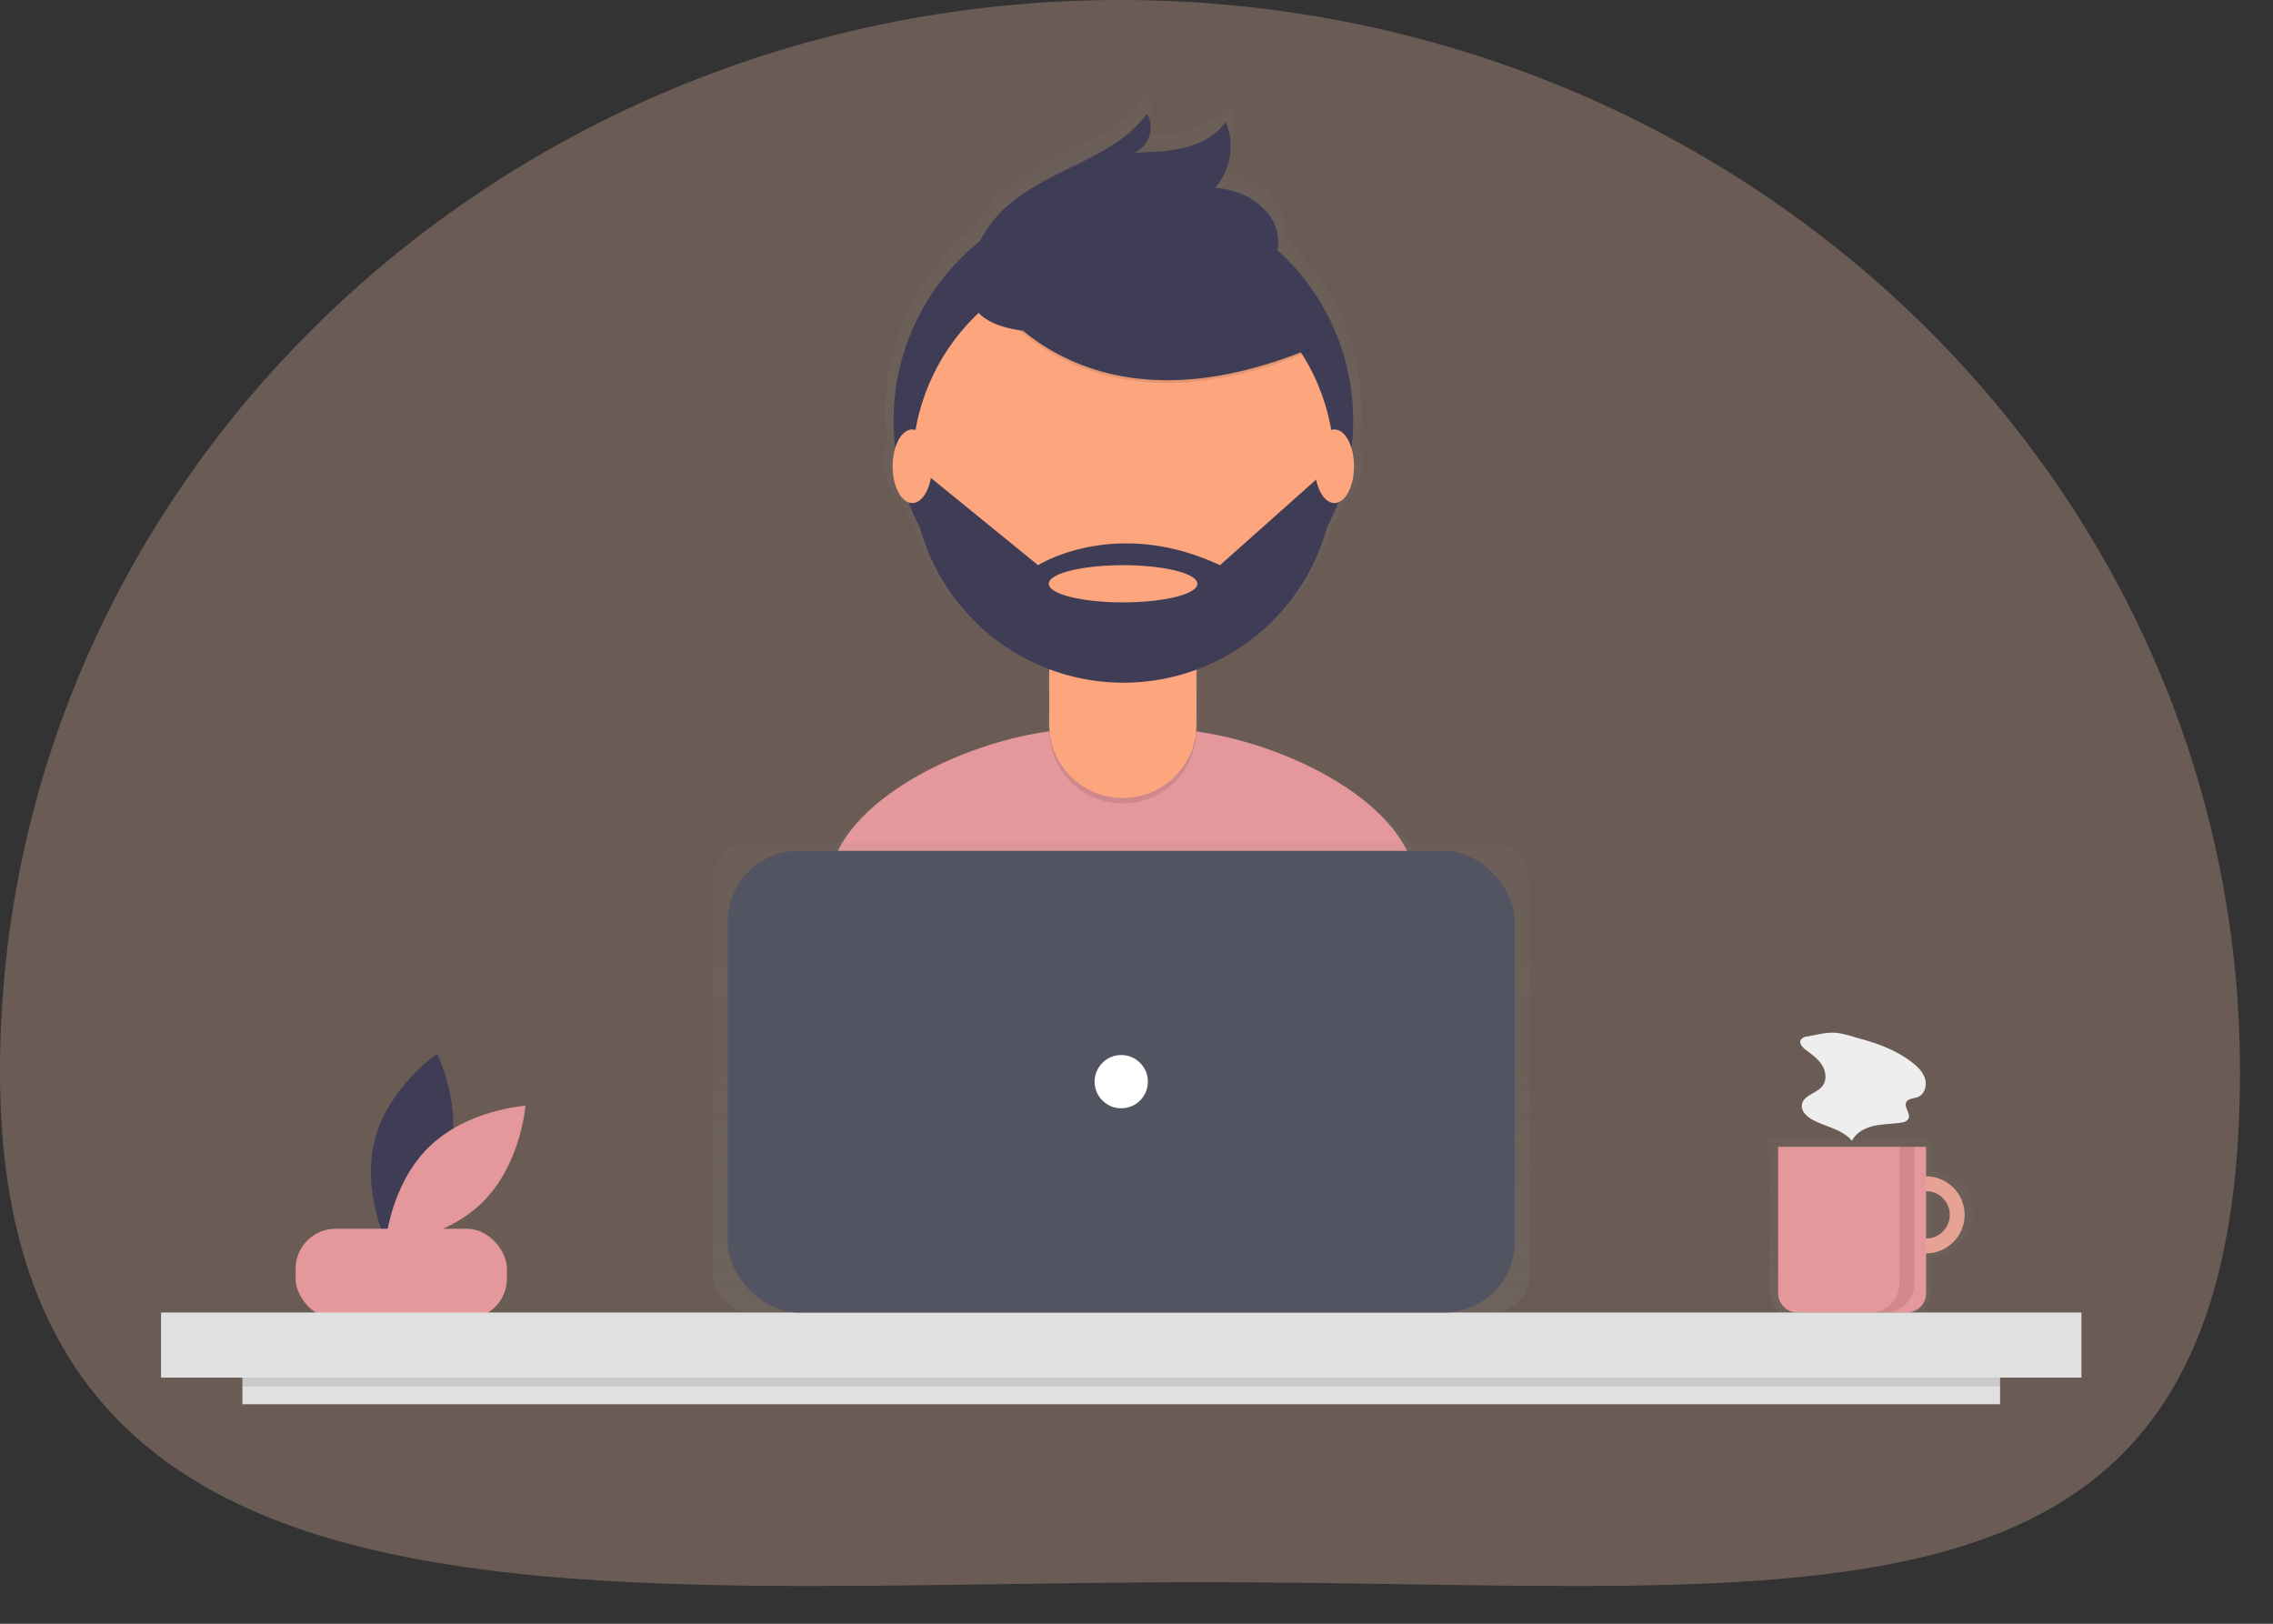 <svg xmlns="http://www.w3.org/2000/svg" xmlns:xlink="http://www.w3.org/1999/xlink" width="861" height="615" viewBox="0 0 861 615">
  <rect x="0" y="0" width="861" height="615" fill="#333333" stroke="none"/>
  <defs>
    <style>
      .cls-1 {
        clip-path: url(#clip-Intro_Image);
      }

      .cls-2 {
        fill: #ffcdb2;
        opacity: 0.27;
      }

      .cls-3 {
        fill: #3f3d56;
      }

      .cls-4 {
        fill: #e5989b;
      }

      .cls-5 {
        opacity: 0.7;
      }

      .cls-6 {
        fill: url(#linear-gradient);
      }

      .cls-7 {
        fill: #ffb4a2;
      }

      .cls-8 {
        opacity: 0.1;
      }

      .cls-9 {
        fill: #e0e0e0;
      }

      .cls-10 {
        fill: #fda57d;
      }

      .cls-11 {
        fill: #535461;
      }

      .cls-12 {
        fill: #fff;
      }

      .cls-13 {
        fill: #eee;
      }
    </style>
    <linearGradient id="linear-gradient" x1="0.5" y1="1" x2="0.5" gradientUnits="objectBoundingBox">
      <stop offset="0" stop-color="gray" stop-opacity="0.251"/>
      <stop offset="0.535" stop-color="gray" stop-opacity="0.122"/>
      <stop offset="1" stop-color="gray" stop-opacity="0.102"/>
    </linearGradient>
    <clipPath id="clip-Intro_Image">
      <rect width="861" height="615"/>
    </clipPath>
  </defs>
  <g id="Intro_Image" data-name="Intro Image" class="cls-1">
    <g id="My_Intro_Image" data-name="My Intro Image" transform="translate(-107 -1287)">
      <path id="Path_85" data-name="Path 85" class="cls-2" d="M424.25,0C658.557,0,848.5,181.749,848.5,405.948S689.609,599.273,455.3,599.273,0,630.146,0,405.948,189.943,0,424.25,0Z" transform="translate(107 1287)"/>
      <g id="undraw_Designer_by46" transform="translate(168 1323.138)">
        <path id="Path_68" data-name="Path 68" class="cls-3" d="M250.15,643.472c-5.23,19.917-23.557,32.364-23.557,32.364s-9.847-19.845-4.617-39.763,23.557-32.364,23.557-32.364S255.38,623.555,250.15,643.472Z" transform="translate(-140.946 -240.746)"/>
        <path id="Path_69" data-name="Path 69" class="cls-4" d="M244.057,645.869c-14.649,14.473-16.288,36.566-16.288,36.566s22.112-1.371,36.761-15.844,16.288-36.566,16.288-36.566S258.705,631.4,244.057,645.869Z" transform="translate(-142.785 -247.356)"/>
        <rect id="Rectangle_19" data-name="Rectangle 19" class="cls-4" width="80.062" height="34.069" rx="15.198" transform="translate(50.96 429.258)"/>
        <g id="Group_5" data-name="Group 5" class="cls-5" transform="translate(609.189 395.219)">
          <path id="Path_70" data-name="Path 70" class="cls-6" d="M989.183,659.06V646.785H927.8v56.777a11.969,11.969,0,0,0,11.969,11.969h37.442a11.969,11.969,0,0,0,11.969-11.969V690.979a15.959,15.959,0,0,0,0-31.918Zm0,25.78V665.2a9.821,9.821,0,0,1,0,19.642Z" transform="translate(-927.805 -646.785)"/>
        </g>
        <path id="Path_71" data-name="Path 71" class="cls-7" d="M1002.253,665.744a14.571,14.571,0,1,0,14.571,14.571,14.571,14.571,0,0,0-14.571-14.571Zm0,23.538a8.967,8.967,0,1,1,8.967-8.967,8.967,8.967,0,0,1-8.967,8.967Z" transform="translate(-333.655 -256.328)"/>
        <path id="Path_72" data-name="Path 72" class="cls-8" d="M1002.253,665.744a14.571,14.571,0,1,0,14.571,14.571,14.571,14.571,0,0,0-14.571-14.571Zm0,23.538a8.967,8.967,0,1,1,8.967-8.967,8.967,8.967,0,0,1-8.967,8.967Z" transform="translate(-333.655 -256.328)"/>
        <path id="Path_73" data-name="Path 73" class="cls-4" d="M818.016,531.776h56.043v55.467a7.3,7.3,0,0,1-7.3,7.3H825.317a7.3,7.3,0,0,1-7.3-7.3Z" transform="translate(-205.464 -133.568)"/>
        <rect id="Rectangle_20" data-name="Rectangle 20" class="cls-9" width="727.44" height="24.659" transform="translate(0 460.976)"/>
        <g id="Group_6" data-name="Group 6" class="cls-5" transform="translate(232.434 0)">
          <path id="Path_74" data-name="Path 74" class="cls-6" d="M670.721,414.985c-7.8-28.3-52-48.965-85.255-53.547,0-.209.016-.416.016-.626V336.587l.107-.037v-.918a83.074,83.074,0,0,0,50.18-52.591,89.747,89.747,0,0,0,5.354-11.544c3.55-1.293,6.232-7.147,6.232-14.182a24.761,24.761,0,0,0-1-7.11,91.016,91.016,0,0,0,.666-10.8,89.993,89.993,0,0,0-29.726-66.932,17.563,17.563,0,0,0,.281-4.4c-.752-11.627-13.171-19.526-24.811-20.055a24.562,24.562,0,0,0,4.142-25.937c-7.422,10.813-22.658,11.962-35.773,12.047,5.659-2.191,8.205-10.032,4.914-15.13-13.706,18.372-40.425,21.774-56.728,37.886a47.823,47.823,0,0,0-8.821,12.031,90.04,90.04,0,0,0-33.936,70.491,91.014,91.014,0,0,0,.653,10.7,24.683,24.683,0,0,0-1.033,7.208c0,7.067,2.707,12.94,6.281,14.2a89.76,89.76,0,0,0,5.379,11.582A83.057,83.057,0,0,0,527.668,335.5v25.312c0,.195.011.387.015.581-33.384,4.5-77.937,25.331-85.664,53.858-6.673,24.635-13.8,51.69-17.34,67.575,30.379,21.346,94.122,33.879,134.071,33.879,37.956,0,99.993-11.313,129.477-30.749C685.032,468.5,677.684,440.26,670.721,414.985Z" transform="translate(-424.678 -119)"/>
        </g>
        <path id="Path_75" data-name="Path 75" class="cls-4" d="M560.229,590.172c36.615,0,96.459-10.913,124.9-29.663-3.081-16.837-10.169-44.082-16.886-68.464-8.555-31.052-62.548-52.58-94.756-52.58H542.45c-32.309,0-86.379,21.652-94.827,52.837-6.437,23.765-13.309,49.864-16.728,65.187C460.2,578.08,521.693,590.172,560.229,590.172Z" transform="translate(-193.805 -199.492)"/>
        <circle id="Ellipse_3" data-name="Ellipse 3" class="cls-3" cx="87.041" cy="87.041" r="87.041" transform="translate(277.493 36.139)"/>
        <path id="Path_76" data-name="Path 76" class="cls-8" d="M449.291,261.311h55.772v44.617a27.886,27.886,0,0,1-27.886,27.886h0a27.886,27.886,0,0,1-27.886-27.886V261.311Z" transform="translate(-112.85 -65.634)"/>
        <path id="Path_77" data-name="Path 77" class="cls-10" d="M457.291,258.553h39.772a8,8,0,0,1,8,8V303.17a27.886,27.886,0,0,1-27.886,27.886h0a27.886,27.886,0,0,1-27.886-27.886V266.553A8,8,0,0,1,457.291,258.553Z" transform="translate(-112.85 -64.942)"/>
        <path id="Path_78" data-name="Path 78" class="cls-8" d="M563.709,406.188a80.268,80.268,0,0,0,55.772.154v-6.851H563.709Z" transform="translate(-227.165 -189.452)"/>
        <circle id="Ellipse_4" data-name="Ellipse 4" class="cls-10" cx="79.939" cy="79.939" r="79.939" transform="translate(284.594 60.591)"/>
        <path id="Path_79" data-name="Path 79" class="cls-8" d="M525.046,202.819s33.69,68.385,128.725,28.661l-22.125-34.7-39.221-14.079Z" transform="translate(-217.453 -135.001)"/>
        <path id="Path_80" data-name="Path 80" class="cls-3" d="M525.046,201.475s33.69,68.385,128.724,28.661l-22.124-34.7-39.221-14.079Z" transform="translate(-217.453 -134.664)"/>
        <path id="Path_81" data-name="Path 81" class="cls-3" d="M524.087,183.548a46.178,46.178,0,0,1,11.446-18.618c15.726-15.543,41.5-18.825,54.723-36.547,3.175,4.918.718,12.482-4.74,14.6,12.651-.082,27.349-1.191,34.509-11.621a23.694,23.694,0,0,1-4,25.02c11.228.51,23.208,8.13,23.934,19.346.484,7.472-4.2,14.547-10.342,18.832s-13.57,6.253-20.882,7.865C587.394,207.127,510.159,226.853,524.087,183.548Z" transform="translate(-216.794 -121.357)"/>
        <path id="Path_82" data-name="Path 82" class="cls-3" d="M654.221,307.6H652.1L610.87,344.309c-39.724-18.6-68.888,0-68.888,0l-43.244-35.2-4.36.548A79.933,79.933,0,1,0,654.23,307.6Zm-80.059,50.786c-15.551,0-28.158-3.152-28.158-7.04s12.607-7.04,28.158-7.04,28.158,3.152,28.158,7.04S589.714,358.388,574.162,358.388Z" transform="translate(-209.75 -166.372)"/>
        <ellipse id="Ellipse_5" data-name="Ellipse 5" class="cls-10" cx="7.436" cy="13.943" rx="7.436" ry="13.943" transform="translate(277.126 126.511)"/>
        <ellipse id="Ellipse_6" data-name="Ellipse 6" class="cls-10" cx="7.436" cy="13.943" rx="7.436" ry="13.943" transform="translate(437.026 126.511)"/>
        <g id="Group_7" data-name="Group 7" class="cls-5" transform="translate(209.041 282.835)">
          <rect id="Rectangle_21" data-name="Rectangle 21" class="cls-6" width="309.358" height="178.141" rx="14.5"/>
        </g>
        <rect id="Rectangle_22" data-name="Rectangle 22" class="cls-11" width="298.15" height="174.855" rx="26.835" transform="translate(214.645 286.121)"/>
        <circle id="Ellipse_7" data-name="Ellipse 7" class="cls-12" cx="10.088" cy="10.088" r="10.088" transform="translate(353.632 363.461)"/>
        <rect id="Rectangle_23" data-name="Rectangle 23" class="cls-9" width="665.793" height="10.088" transform="translate(30.824 485.636)"/>
        <rect id="Rectangle_24" data-name="Rectangle 24" class="cls-8" width="665.793" height="3.363" transform="translate(30.824 485.636)"/>
        <path id="Path_83" data-name="Path 83" class="cls-8" d="M990,650.776v51.84a10.928,10.928,0,0,1-10.928,10.928h5.6A10.928,10.928,0,0,0,995.6,702.616v-51.84Z" transform="translate(-331.493 -252.568)"/>
        <path id="Path_84" data-name="Path 84" class="cls-13" d="M946.163,594.5a3.273,3.273,0,0,0-2.475,1.257c-.735,1.333.6,2.835,1.813,3.751,2.246,1.692,4.613,3.353,6.14,5.715s2.006,5.656.337,7.92c-2.179,2.955-7.378,3.59-7.881,7.227-.323,2.335,1.7,4.327,3.741,5.5,5.048,2.892,11.556,3.663,15.212,8.188,1.513-3.11,4.9-4.908,8.268-5.676s6.877-.711,10.3-1.231c1.1-.168,2.347-.505,2.841-1.507.956-1.94-1.768-4.266-.828-6.214.716-1.482,2.818-1.367,4.353-1.961,2.5-.967,3.53-4.184,2.821-6.768s-2.714-4.6-4.821-6.26c-5.679-4.463-12.508-7.087-19.415-8.975-3.212-.878-6.983-2.255-10.32-2.388C953.025,592.946,949.352,593.953,946.163,594.5Z" transform="translate(-322.552 -238.072)"/>
      </g>
    </g>
  </g>
</svg>
